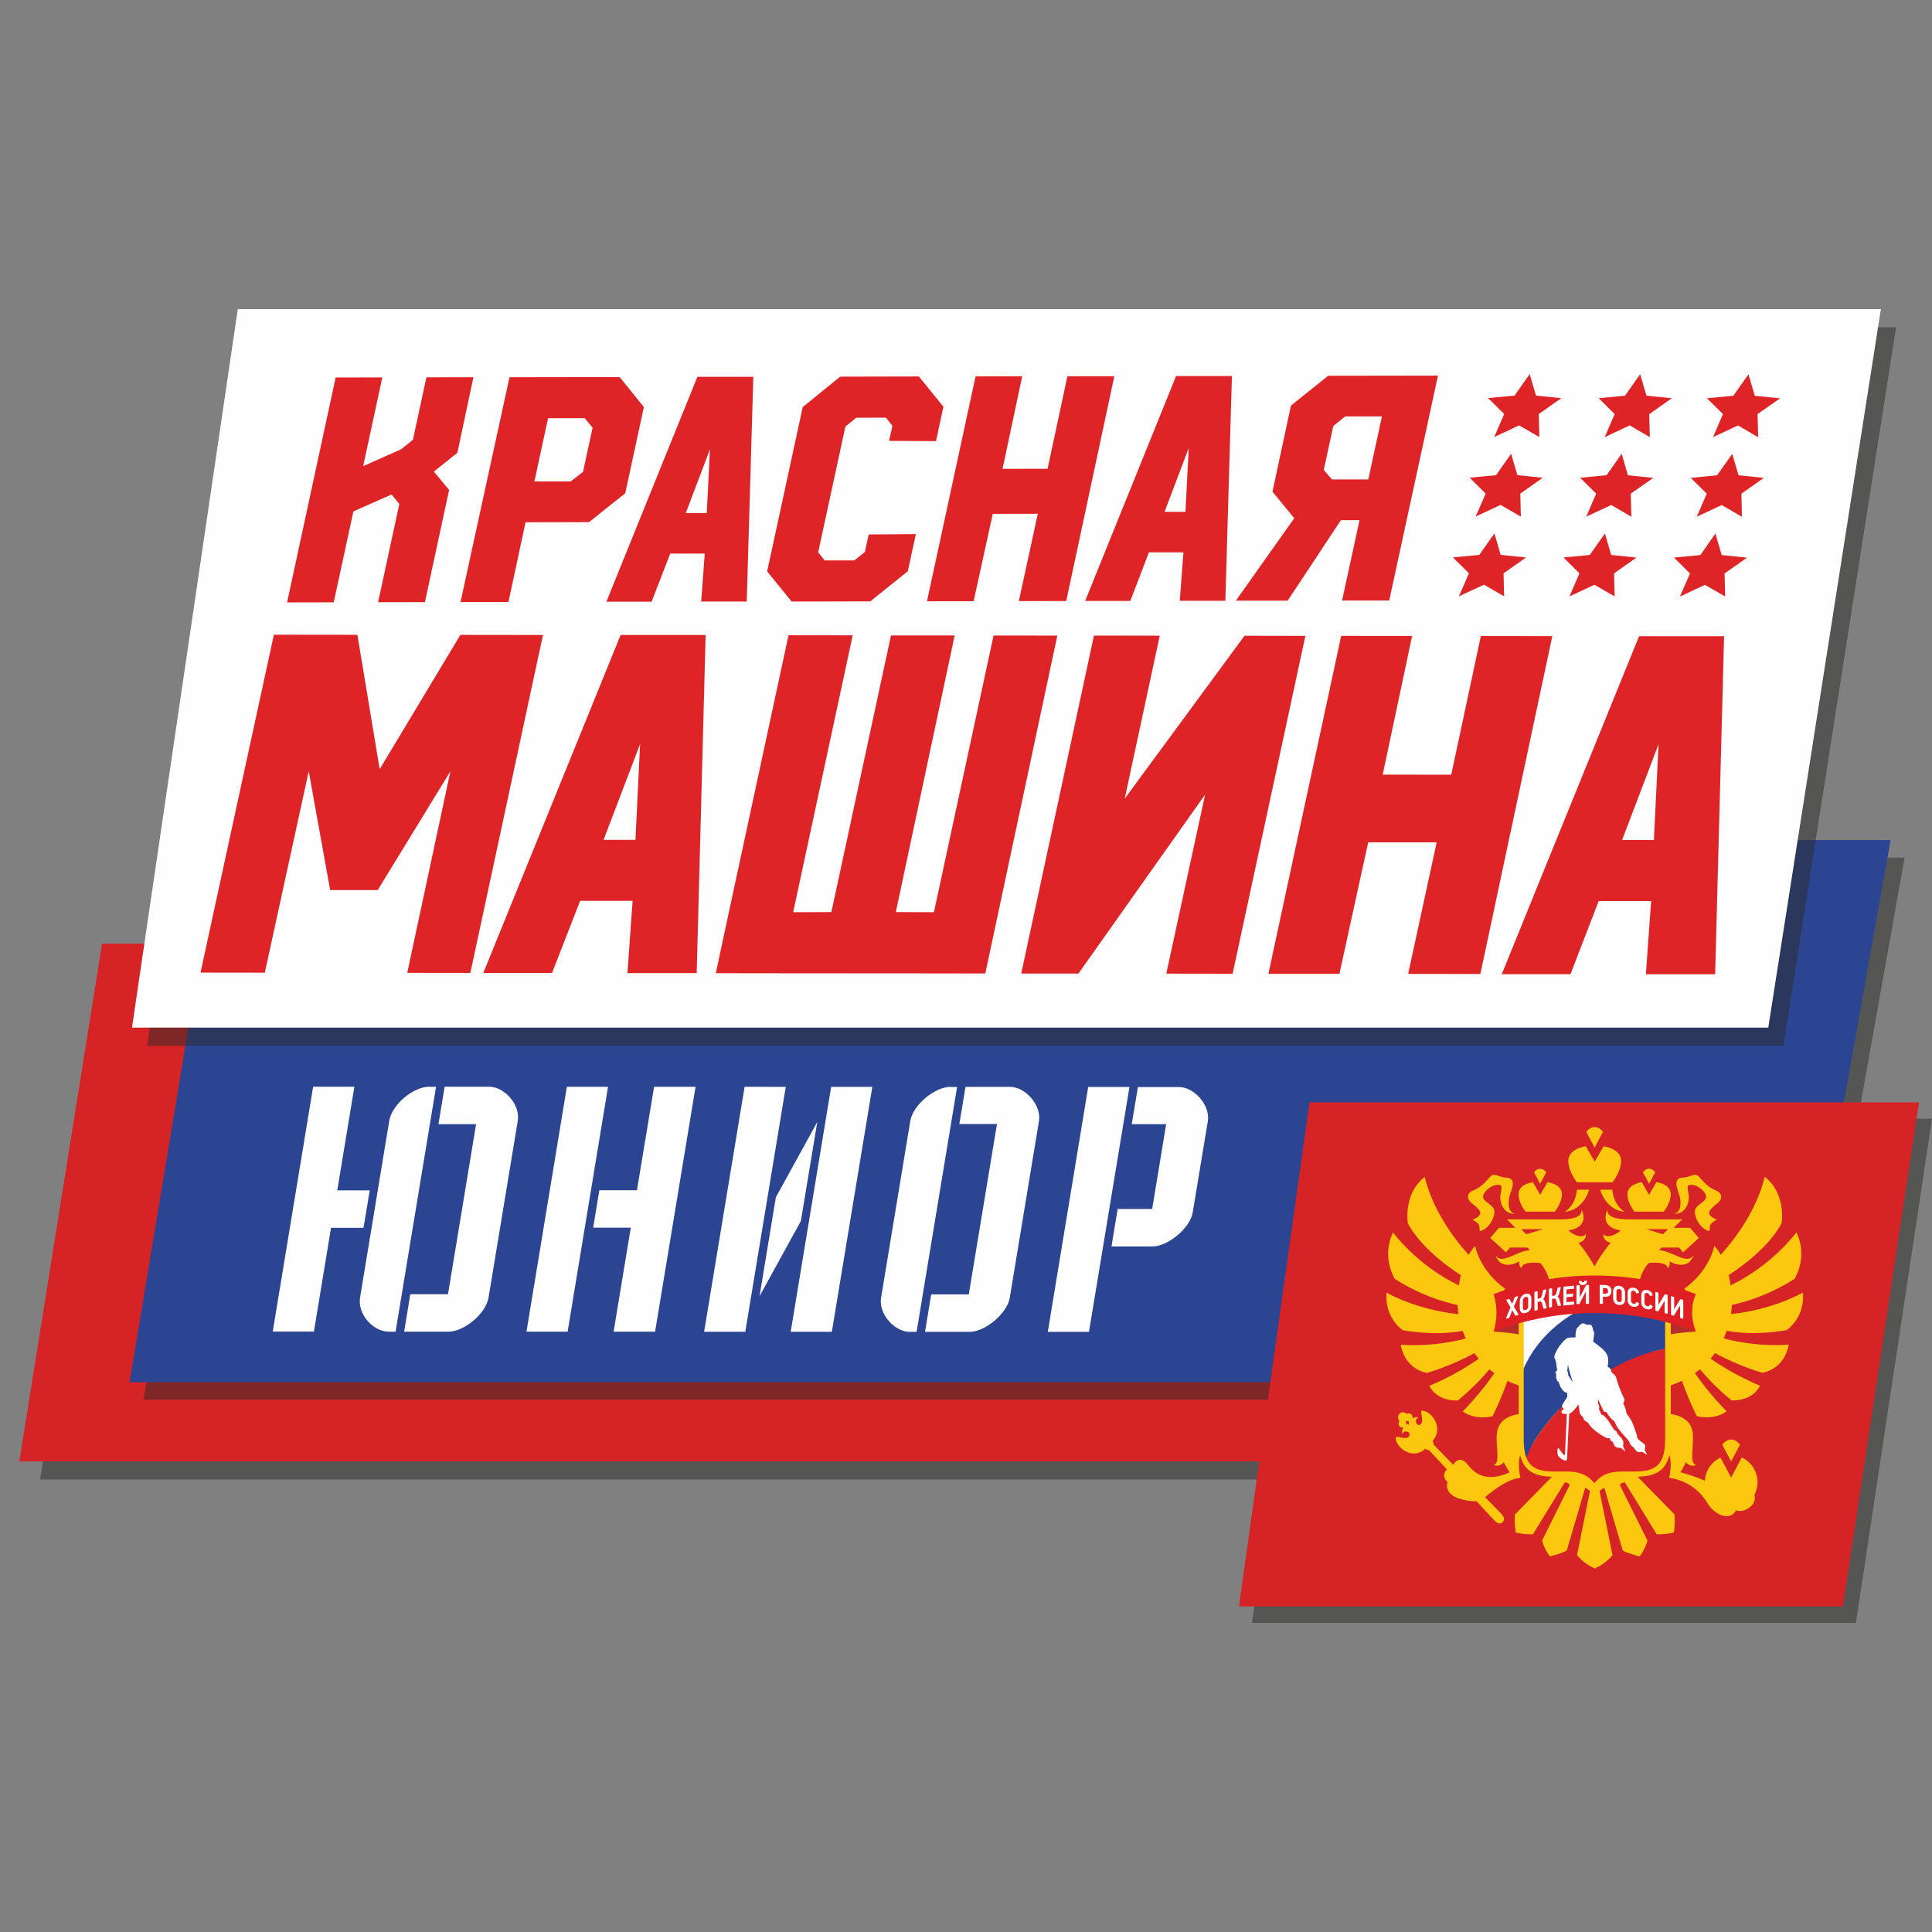 <svg width="100" height="100" viewBox="0 0 100 100" fill="none" xmlns="http://www.w3.org/2000/svg">
<rect x="0" y="0" width="100" height="100" fill="#808080" stroke="none"/>
<g clip-path="url(#clip0_136_1110)">
<path opacity="0.5" d="M83.066 76.579H2.074L6.331 49.937L6.357 49.775H87.619L83.066 76.579Z" fill="#2B2A29"/>
<path d="M81.992 75.643H1L5.257 49.002L5.278 48.84H86.545L81.992 75.643Z" fill="#D52326"/>
<path opacity="0.5" d="M93.577 72.449H7.43L12.088 44.391H98.58L93.577 72.449Z" fill="#2B2A29"/>
<path d="M92.855 71.545H6.707L11.365 43.482H97.858L92.855 71.545Z" fill="#2C4592"/>
<path opacity="0.5" d="M96.063 84H64.805L68.454 57.907H100.001L96.063 84Z" fill="#2B2A29"/>
<path d="M95.387 83.15H64.129L67.779 57.058H99.329L95.387 83.15Z" fill="#D52326"/>
<path d="M84.127 75.796C84.127 75.796 84.127 75.787 84.127 75.782L82.551 76.754C82.551 76.754 83.01 76.601 82.551 77.123C82.525 76.862 81.539 76.29 81.041 75.782H80.954V75.796L78.421 78.382C78.365 78.787 78.452 79.322 78.452 79.322C78.452 79.322 78.849 79.43 79.347 79.412L80.993 76.727C80.993 76.727 81.316 76.758 81.22 76.92L79.819 79.736C79.893 80.114 80.216 80.559 80.216 80.559C80.216 80.559 80.679 80.46 81.093 80.262L82.054 76.997L82.298 77.168L81.626 80.496C81.626 80.496 81.975 80.941 82.543 81.184C82.543 81.184 82.543 81.184 82.547 81.184C83.115 80.941 83.464 80.496 83.464 80.496L82.791 77.168L83.036 76.997L83.996 80.262C84.407 80.46 84.874 80.559 84.874 80.559C84.874 80.559 85.197 80.114 85.271 79.736L83.87 76.92C83.778 76.758 84.101 76.727 84.101 76.727L85.747 79.412C86.24 79.43 86.638 79.322 86.638 79.322C86.638 79.322 86.725 78.787 86.668 78.382L84.136 75.796H84.127Z" fill="#FBC80F"/>
<path d="M86.012 64.573H86.907L87.117 64.821L87.929 64.079L87.483 63.552H86.632L87.064 63.116H84.423C84.017 63.116 83.139 63.107 83.205 62.612C82.908 63.211 83.279 63.611 83.877 63.678C83.72 63.894 83.122 64.146 82.987 63.858C82.96 64.268 83.367 64.322 83.367 64.322C83.367 64.322 82.886 64.888 82.533 65.549C82.179 64.888 81.699 64.322 81.699 64.322C81.699 64.322 82.109 64.272 82.083 63.858C81.948 64.151 81.35 63.894 81.188 63.678C81.79 63.615 82.157 63.211 81.86 62.612C81.926 63.107 81.048 63.116 80.642 63.116H78.001L78.433 63.552H77.582L77.137 64.079L77.949 64.821L78.158 64.573H79.053C79.079 64.6 79.106 64.623 79.127 64.645C79.149 64.668 79.167 64.686 79.189 64.704C78.499 64.753 77.704 65.5 77.416 64.965C77.591 65.617 78.246 65.527 78.647 65.284C78.647 65.284 78.582 65.487 78.743 65.644C78.769 65.248 79.726 65.374 79.726 65.374C80.232 65.95 80.411 66.818 80.092 67.573L80.664 67.218C80.686 67.398 80.708 67.654 80.695 67.92H80.874C80.882 67.713 80.874 67.479 80.843 67.227L81.096 66.854C81.201 67.25 81.232 67.627 81.232 67.92H81.673C81.659 67.573 81.612 67.187 81.59 67.038L81.812 66.755C81.812 66.755 81.974 67.304 82.004 67.92H82.428C82.393 67.547 82.332 67.205 82.297 67.016L82.533 66.971L82.768 67.016C82.734 67.2 82.672 67.542 82.637 67.92H83.061C83.096 67.304 83.253 66.755 83.253 66.755L83.476 67.038C83.454 67.187 83.406 67.573 83.393 67.92H83.829C83.829 67.623 83.86 67.25 83.965 66.854L84.218 67.227C84.187 67.484 84.178 67.713 84.187 67.92H84.366C84.353 67.654 84.371 67.398 84.397 67.218L84.969 67.573C84.65 66.818 84.829 65.95 85.335 65.374C85.335 65.374 86.291 65.248 86.318 65.644C86.479 65.491 86.414 65.284 86.414 65.284C86.815 65.527 87.47 65.617 87.645 64.965C87.357 65.5 86.562 64.753 85.872 64.704C85.89 64.686 85.912 64.663 85.933 64.645C85.955 64.623 85.981 64.6 86.008 64.573M79.001 63.885L78.735 63.62H79.87L79.001 63.885ZM85.204 63.62H86.34L86.073 63.885L85.204 63.62Z" fill="#FBC80F"/>
<path d="M92.47 68.851C92.47 68.851 93.444 68.212 93.317 66.899C93.317 66.899 91.859 67.772 89.598 68.019L89.646 67.542C91.519 67.137 92.889 66.188 92.889 66.188C92.889 66.188 93.605 65.064 92.981 63.786C92.981 63.786 91.776 65.464 89.576 66.53L89.567 66.49C89.545 66.31 89.515 66.148 89.475 65.995C89.576 65.936 91.462 64.753 92.217 63.309C92.217 63.309 92.475 61.803 91.344 60.912C90.934 62.554 89.969 63.939 89.07 64.947C88.891 64.641 88.733 64.488 88.733 64.488C88.559 65.23 88.061 66.067 87.175 66.706C87.389 66.957 87.528 67.272 87.568 67.627C87.664 68.563 87.009 69.008 86.101 69.107C85.909 69.13 85.725 69.499 85.551 69.458C85.551 69.458 85.686 71.896 85.765 71.887C86.179 71.838 86.878 71.572 87.057 71.469C87.384 72.427 87.83 73.304 87.83 73.304C87.83 73.304 88.69 73.538 89.371 73.052C89.371 73.052 88.441 72.121 87.729 71.069L87.996 70.875C88.725 71.766 89.62 72.481 89.62 72.481C89.62 72.481 90.654 72.58 91.104 71.725C91.104 71.725 89.79 71.208 88.541 70.322L88.768 70.034C90.008 70.718 91.217 71.055 91.217 71.055C91.217 71.055 92.339 70.92 92.584 69.598C92.584 69.598 90.977 69.751 89.218 69.274L89.379 68.882C90.868 69.166 92.47 68.847 92.47 68.847" fill="#FBC80F"/>
<path d="M86.644 62.833C87.326 62.833 87.465 62.136 87.4 61.803C87.374 61.681 87.352 61.569 87.352 61.479C87.352 61.429 87.356 61.38 87.391 61.358C87.5 61.286 87.78 61.313 88.059 61.546C88.229 61.69 88.365 61.893 88.286 62.041C88.234 62.14 88.142 62.212 88.041 62.284C87.928 62.37 87.81 62.459 87.749 62.59C87.649 62.81 87.867 63.517 88.439 63.719C88.535 63.75 88.452 63.503 88.548 63.364C88.662 63.202 88.932 63.139 88.81 63.103C88.727 63.08 88.487 62.954 88.461 62.801C88.439 62.657 88.662 62.468 88.819 62.343L88.884 62.289C89.067 62.136 89.098 62.005 89.089 61.92C89.081 61.843 89.037 61.731 88.862 61.641C88.849 61.636 88.836 61.627 88.823 61.623C88.823 61.623 88.788 61.605 88.666 61.546C88.4 61.42 88.194 61.196 88.033 61.011C87.998 60.975 87.972 60.939 87.941 60.908C87.801 60.755 87.657 60.809 87.505 60.863C87.409 60.899 87.304 60.939 87.168 60.948C87.142 60.948 86.994 60.966 86.994 60.966C86.937 60.98 86.889 61.002 86.85 61.043C86.789 61.106 86.758 61.205 86.771 61.326C86.789 61.47 86.845 61.632 86.906 61.807C87.029 62.163 87.05 62.747 86.649 62.833" fill="#FBC80F"/>
<path d="M76.2 62.289L76.261 62.343C76.418 62.468 76.641 62.657 76.619 62.801C76.597 62.954 76.353 63.08 76.27 63.103C76.143 63.139 76.418 63.202 76.528 63.364C76.624 63.503 76.541 63.75 76.637 63.719C77.204 63.517 77.427 62.81 77.326 62.59C77.265 62.455 77.147 62.37 77.034 62.284C76.933 62.208 76.838 62.136 76.785 62.041C76.711 61.897 76.842 61.69 77.012 61.546C77.291 61.313 77.567 61.286 77.68 61.358C77.715 61.38 77.719 61.429 77.719 61.479C77.719 61.569 77.698 61.681 77.671 61.803C77.602 62.136 77.746 62.833 78.422 62.833C78.021 62.747 78.042 62.163 78.165 61.807C78.226 61.632 78.287 61.465 78.3 61.326C78.313 61.205 78.287 61.11 78.221 61.043C78.186 61.002 78.134 60.984 78.077 60.971C78.077 60.971 77.933 60.953 77.907 60.948C77.772 60.939 77.663 60.899 77.567 60.863C77.414 60.809 77.27 60.755 77.13 60.908C77.104 60.939 77.069 60.971 77.038 61.011C76.877 61.191 76.672 61.42 76.405 61.546C76.283 61.605 76.252 61.618 76.252 61.618C76.252 61.618 76.226 61.632 76.209 61.636C76.034 61.726 75.99 61.834 75.982 61.915C75.973 62.001 76.004 62.131 76.187 62.284" fill="#FBC80F"/>
<path d="M82.249 61.578H81.624C81.559 62.136 81.345 62.491 81 62.716C81.603 62.685 82.083 62.163 82.253 61.578" fill="#FBC80F"/>
<path d="M83.452 61.578H82.828C82.994 62.163 83.479 62.685 84.081 62.716C83.732 62.491 83.518 62.136 83.452 61.578Z" fill="#FBC80F"/>
<path d="M82.529 61.196H83.463C83.573 61.052 83.909 60.575 83.909 60.098C83.909 59.9 83.826 59.734 83.651 59.59C83.568 59.523 83.372 59.397 83.005 59.329L82.542 60.125L82.079 59.329C81.713 59.392 81.516 59.518 81.433 59.59C81.259 59.729 81.176 59.896 81.176 60.098C81.176 60.571 81.508 61.052 81.621 61.196H82.534H82.529Z" fill="#FBC80F"/>
<path d="M82.97 58.587C82.97 58.587 82.804 58.335 82.538 58.335C82.271 58.335 82.106 58.587 82.106 58.587L82.538 59.401L82.97 58.587Z" fill="#FBC80F"/>
<path d="M85.348 62.716H86.116C86.208 62.594 86.478 62.203 86.478 61.816C86.478 61.654 86.409 61.515 86.269 61.398C86.199 61.34 86.037 61.236 85.736 61.187L85.356 61.843L84.977 61.187C84.675 61.24 84.514 61.344 84.444 61.398C84.304 61.515 84.234 61.65 84.234 61.816C84.234 62.208 84.509 62.599 84.597 62.716H85.348Z" fill="#FBC80F"/>
<path d="M85.672 60.679C85.672 60.679 85.554 60.494 85.358 60.494C85.161 60.494 85.039 60.679 85.039 60.679L85.358 61.272L85.672 60.679Z" fill="#FBC80F"/>
<path d="M80.035 60.679C80.035 60.679 79.918 60.494 79.717 60.494C79.516 60.494 79.402 60.679 79.402 60.679L79.717 61.272L80.035 60.679Z" fill="#FBC80F"/>
<path d="M79.711 62.716H80.479C80.571 62.594 80.846 62.203 80.846 61.816C80.846 61.65 80.776 61.515 80.632 61.398C80.562 61.34 80.401 61.24 80.099 61.187L79.72 61.843L79.34 61.187C79.039 61.24 78.877 61.344 78.807 61.398C78.663 61.515 78.598 61.65 78.598 61.816C78.598 62.208 78.873 62.599 78.964 62.716H79.715H79.711Z" fill="#FBC80F"/>
<path d="M72.611 68.851C72.611 68.851 74.213 69.171 75.702 68.887L75.864 69.279C74.104 69.755 72.498 69.603 72.498 69.603C72.742 70.925 73.864 71.06 73.864 71.06C73.864 71.06 75.073 70.718 76.313 70.039L76.54 70.327C75.292 71.213 73.978 71.73 73.978 71.73C74.427 72.585 75.462 72.486 75.462 72.486C75.462 72.486 76.357 71.77 77.086 70.88L77.348 71.073C76.636 72.126 75.711 73.057 75.711 73.057C76.392 73.538 77.252 73.309 77.252 73.309C77.252 73.309 77.697 72.432 78.025 71.474C78.208 71.577 78.906 71.843 79.321 71.892C79.395 71.901 79.535 69.463 79.535 69.463C79.36 69.504 79.177 69.135 78.985 69.112C78.077 69.013 77.422 68.564 77.518 67.632C77.557 67.277 77.697 66.962 77.911 66.71C77.025 66.072 76.527 65.235 76.352 64.493C76.352 64.493 76.195 64.646 76.016 64.952C75.117 63.944 74.152 62.559 73.742 60.917C72.611 61.808 72.869 63.314 72.869 63.314C73.624 64.758 75.51 65.941 75.61 66C75.571 66.153 75.545 66.319 75.519 66.495L75.51 66.535C73.314 65.469 72.105 63.791 72.105 63.791C71.48 65.069 72.196 66.193 72.196 66.193C72.196 66.193 73.567 67.147 75.44 67.547L75.488 68.024C73.231 67.776 71.769 66.904 71.769 66.904C71.646 68.217 72.615 68.856 72.615 68.856" fill="#FBC80F"/>
<path d="M76.861 77.504C77.062 77.325 77.944 76.564 78.695 76.492C78.38 75.035 79.079 74.491 79.646 75.157C79.843 75.391 79.93 75.642 79.965 75.858L80.655 75.872L80.703 72.957L79.254 72.935C79.302 73.07 79.315 73.155 79.315 73.155C78.136 73.115 77.651 73.497 77.512 74.005C77.512 74.005 77.507 74.028 77.503 74.041C77.503 74.059 77.499 74.073 77.494 74.086C77.49 74.118 77.481 74.149 77.477 74.185C77.477 74.194 77.477 74.203 77.477 74.212C77.411 74.837 77.673 75.755 77.315 75.809C77.481 75.921 77.708 75.854 77.835 75.678C77.931 75.881 78.062 76.092 78.14 76.209C77.861 76.34 77.455 76.452 77.18 76.448C76.743 76.448 76.372 76.317 75.984 75.827C75.739 75.525 75.473 75.417 75.22 75.818C74.652 75.237 74.211 74.783 74.211 74.783C74.211 74.716 74.194 74.644 74.146 74.59C74.739 73.947 74.133 73.038 73.613 73.016C73.43 73.007 73.801 73.645 73.469 73.753C73.312 73.803 73.177 73.497 73.412 73.357C73.124 73.303 72.792 73.582 72.976 73.767C72.797 73.582 72.522 73.92 72.574 74.221C72.714 73.978 73.006 74.118 72.958 74.284C72.853 74.626 72.234 74.239 72.242 74.428C72.264 74.963 73.137 75.588 73.77 74.986C73.818 75.031 73.888 75.053 73.958 75.053C73.958 75.053 74.364 75.494 74.901 76.065H74.897C74.744 76.169 74.643 76.475 74.923 76.699C74.783 77.194 75.163 77.675 76.433 77.711C76.935 78.256 77.324 78.674 77.355 78.701C77.485 78.836 77.586 78.867 77.643 78.858C77.691 78.849 77.739 78.827 77.774 78.786C77.813 78.746 77.839 78.696 77.848 78.647C77.861 78.588 77.822 78.472 77.699 78.346C77.677 78.323 77.333 77.972 76.87 77.496" fill="#FBC80F"/>
<path d="M90.148 75.449L89.939 75.845L89.603 76.479L89.267 75.845L89.053 75.449C88.599 75.651 88.28 76.106 88.245 76.641C87.944 76.501 87.285 76.281 86.979 76.2C86.979 76.2 87.114 75.993 87.263 75.683C87.394 75.858 87.621 75.926 87.782 75.813C87.424 75.764 87.682 74.842 87.621 74.216C87.621 74.207 87.621 74.198 87.621 74.189C87.616 74.153 87.612 74.122 87.608 74.091C87.608 74.073 87.599 74.059 87.595 74.046C87.595 74.032 87.595 74.019 87.586 74.005C87.446 73.501 86.966 73.115 85.783 73.155C85.783 73.155 85.796 73.07 85.844 72.935L84.394 72.957L84.443 75.872L85.128 75.858C85.163 75.642 85.246 75.391 85.447 75.157C86.014 74.491 86.713 75.035 86.398 76.492C87.638 76.672 88.197 77.5 88.38 77.806C88.721 78.391 89.546 78.782 89.86 78.17C90.197 78.337 90.965 77.959 90.812 77.374C90.812 77.374 90.812 77.374 90.812 77.37C90.908 77.176 90.969 76.96 90.969 76.726C90.969 76.151 90.633 75.66 90.157 75.444" fill="#FBC80F"/>
<path d="M90.061 74.78C90.061 74.78 89.887 74.51 89.603 74.51C89.319 74.51 89.144 74.78 89.144 74.78L89.603 75.643L90.061 74.78Z" fill="#FBC80F"/>
<path d="M72.799 73.178C72.895 73.282 72.891 73.448 72.791 73.547C72.69 73.646 72.529 73.646 72.433 73.538C72.337 73.434 72.341 73.268 72.441 73.169C72.542 73.07 72.703 73.075 72.799 73.178Z" fill="#FBC80F"/>
<path d="M72.733 73.538C72.812 73.619 72.808 73.749 72.729 73.83C72.65 73.911 72.524 73.906 72.445 73.826C72.371 73.745 72.371 73.614 72.454 73.533C72.533 73.452 72.659 73.457 72.738 73.538" fill="#FBC80F"/>
<path d="M73.06 73.218C73.135 73.299 73.135 73.43 73.052 73.511C72.973 73.592 72.846 73.587 72.768 73.506C72.689 73.425 72.694 73.295 72.772 73.214C72.851 73.133 72.977 73.137 73.056 73.218" fill="#FBC80F"/>
<path d="M86.206 69.809C83.277 70.322 79.941 73.007 78.977 75.512C79.3 76.128 79.933 76.236 80.601 76.236H81.234C81.631 76.236 81.928 76.34 82.124 76.551C82.185 76.587 82.242 76.632 82.299 76.682C82.321 76.704 82.343 76.722 82.36 76.745C82.369 76.754 82.373 76.758 82.377 76.763C82.404 76.794 82.43 76.826 82.456 76.862C82.517 76.799 82.583 76.745 82.657 76.7C82.718 76.659 82.779 76.628 82.844 76.601C83.041 76.358 83.355 76.232 83.779 76.232H84.412C85.219 76.232 85.975 76.07 86.197 75.04C86.197 74.972 86.202 74.9 86.202 74.824V69.8L86.206 69.809Z" fill="#DE2427"/>
<path d="M81.741 67.065C80.379 67.556 79.257 68.451 78.742 69.751V74.366C78.742 74.869 78.825 75.243 78.969 75.513C79.925 73.03 83.204 70.376 86.111 69.827C86.142 69.823 86.172 69.814 86.199 69.809V67.169C86.046 67.133 85.893 67.097 85.74 67.065H81.737H81.741Z" fill="#2C4592"/>
<path d="M78.746 71.118C79.523 69.084 81.326 67.735 83.492 67.069H80.165C79.689 67.15 79.218 67.245 78.746 67.357V71.122V71.118Z" fill="#FEFEFE"/>
<path d="M86.449 68.415V69.067C86.777 69.008 87.244 68.95 87.776 68.927L86.964 68.505C86.964 68.505 86.598 68.428 86.449 68.41" fill="#B62C2A"/>
<path d="M78.632 68.415V69.067C78.304 69.008 77.837 68.95 77.305 68.927L78.117 68.505C78.117 68.505 78.483 68.428 78.632 68.41" fill="#B62C2A"/>
<path d="M86.477 66.679H78.606V74.559C78.606 76.115 79.339 76.435 80.439 76.435H81.138C81.814 76.435 82.273 76.691 82.495 77.204L82.543 77.312L82.591 77.204C82.814 76.696 83.268 76.435 83.949 76.435H84.647C85.748 76.435 86.481 76.115 86.481 74.559V66.679H86.477ZM86.184 74.546C86.184 75.9 85.604 76.165 84.6 76.165H83.91C83.355 76.165 82.923 76.327 82.631 76.651L82.526 76.763L82.421 76.651C82.129 76.331 81.696 76.165 81.142 76.165H80.452C79.448 76.165 78.867 75.9 78.867 74.546V66.967H86.189V74.546H86.184Z" fill="#FBC80F"/>
<path fill-rule="evenodd" clip-rule="evenodd" d="M80.465 70.299C80.535 70.362 80.57 70.753 80.6 70.942C80.6 70.942 80.491 70.969 80.513 71.037C80.517 71.059 80.552 71.145 80.556 71.172C80.556 71.203 80.535 71.252 80.539 71.261C80.552 71.343 80.583 71.433 80.618 71.491C80.639 71.531 80.679 71.522 80.683 71.545C80.836 72.094 81.12 72.094 81.12 72.094V72.31C81.006 72.472 80.801 72.777 80.858 72.836C80.901 72.881 80.932 72.899 80.928 72.935C80.928 72.944 80.901 72.98 80.845 73.016C80.814 73.038 80.814 73.142 80.871 73.164C80.923 73.182 81.01 73.191 81.098 73.187L81.006 75.26C81.006 75.287 80.989 75.346 80.941 75.301C80.879 75.242 80.805 75.148 80.722 75.022C80.653 74.914 80.626 74.963 80.618 75.022C80.605 75.121 80.613 75.256 80.639 75.323C80.67 75.413 80.818 75.535 80.976 75.593C81.106 75.642 81.111 75.557 81.12 75.31C81.12 75.197 81.176 74.095 81.224 73.164C81.242 73.16 81.259 73.155 81.277 73.146C81.425 73.074 81.591 72.863 81.696 72.692C81.744 72.831 81.74 73.142 81.801 73.214C81.884 73.317 81.919 73.281 81.993 73.488C82.01 73.537 82.185 73.6 82.259 73.731C82.425 74.019 82.997 74.361 83.176 74.437C83.237 74.46 83.307 74.397 83.337 74.482C83.381 74.608 83.398 74.594 83.455 74.617C83.516 74.639 83.516 74.81 83.612 74.882C83.717 74.959 83.822 74.918 83.914 74.959C84.001 74.999 84.106 75.134 84.123 75.125C84.141 75.112 84.067 74.995 84.023 74.887C84.005 74.846 84.01 74.792 84.023 74.747C84.071 74.464 83.757 74.311 83.713 74.185C83.639 73.978 83.604 74.095 83.538 73.996C83.364 73.731 83.219 73.443 83.006 73.272C82.958 73.232 82.901 73.236 82.888 73.218C82.857 73.178 82.862 73.101 82.77 72.966C82.748 72.935 82.805 72.818 82.761 72.746C82.739 72.705 82.718 72.674 82.713 72.584C82.709 72.323 82.739 72.485 82.796 72.606C82.875 72.773 82.984 73.02 83.04 73.07C83.071 73.101 83.128 73.056 83.154 73.101C83.302 73.344 83.455 73.493 83.547 73.555C83.586 73.587 83.608 73.713 83.735 73.902C83.997 74.289 84.276 74.473 84.35 74.675C84.429 74.887 84.503 74.837 84.573 74.945C84.643 75.053 84.739 75.157 84.817 75.166C84.896 75.175 84.927 75.139 84.988 75.148C85.058 75.161 85.237 75.305 85.25 75.296C85.263 75.287 85.127 75.08 85.132 75.031C85.14 74.954 85.18 74.873 85.153 74.81C85.11 74.703 84.97 74.666 84.804 74.5C84.721 74.415 84.743 74.338 84.717 74.262C84.617 73.996 84.542 73.659 84.32 73.335C84.241 73.223 84.184 73.191 84.176 73.097C84.154 72.872 84.045 72.728 84.031 72.656C84.018 72.588 84.11 72.485 84.08 72.422C83.988 72.224 83.805 71.86 83.647 71.288C83.608 71.154 83.39 71.059 83.39 70.938C83.39 70.825 83.211 70.749 83.211 70.735C83.263 70.456 83.237 70.308 83.215 70.213C83.163 69.98 82.888 69.75 82.46 69.44C82.477 69.318 82.534 69.017 82.508 68.936C82.499 68.905 82.469 68.896 82.464 68.864C82.451 68.752 82.403 68.63 82.373 68.599C82.329 68.549 82.298 68.572 82.22 68.572C82.167 68.572 82.097 68.563 82.063 68.536C81.962 68.468 81.836 68.477 81.692 68.68C81.67 68.711 81.63 68.72 81.613 68.761C81.591 68.828 81.565 68.909 81.556 69.008C81.539 69.152 81.556 69.179 81.547 69.224C81.382 69.219 81.163 69.224 81.098 69.269C80.653 69.606 80.391 70.222 80.46 70.285M81.124 70.965C81.124 70.848 81.163 70.627 81.163 70.627C81.172 70.834 81.412 71.554 81.412 71.554C81.412 71.554 81.203 71.23 81.181 71.199C81.159 71.163 81.168 71.046 81.159 71.028C81.146 71.005 81.124 70.996 81.124 70.969V70.965Z" fill="#FEFEFE"/>
<path d="M87.778 68.927C84.438 67.641 80.644 67.641 77.305 68.927C77.645 67.843 77.305 66.984 77.305 66.984C80.644 65.698 84.438 65.698 87.778 66.984C87.778 66.984 87.341 67.776 87.778 68.927Z" fill="#E01F25"/>
<path d="M78.359 67.632C78.428 67.465 78.503 67.299 78.573 67.132C78.573 67.123 78.573 67.11 78.568 67.101C78.559 67.096 78.551 67.092 78.542 67.092C78.503 67.105 78.459 67.119 78.42 67.128C78.411 67.128 78.407 67.137 78.402 67.146C78.359 67.258 78.311 67.371 78.267 67.488L78.136 67.245C78.136 67.245 78.114 67.227 78.106 67.231C78.066 67.245 78.027 67.258 77.988 67.272C77.979 67.272 77.975 67.281 77.97 67.29C77.97 67.294 77.97 67.308 77.97 67.312C78.04 67.429 78.11 67.551 78.184 67.668C78.106 67.852 78.031 68.032 77.957 68.212C77.957 68.221 77.957 68.234 77.957 68.243C77.961 68.248 77.97 68.252 77.979 68.252C77.979 68.252 77.983 68.252 77.988 68.252C78.027 68.239 78.066 68.225 78.106 68.212C78.114 68.212 78.119 68.203 78.123 68.198C78.175 68.072 78.223 67.942 78.276 67.816C78.324 67.906 78.376 67.996 78.424 68.086C78.428 68.095 78.442 68.104 78.455 68.099C78.494 68.086 78.533 68.077 78.577 68.063C78.586 68.063 78.59 68.054 78.594 68.05C78.594 68.041 78.594 68.032 78.594 68.027C78.516 67.897 78.442 67.762 78.363 67.636" fill="#FEFEFE"/>
<path d="M79.192 67.007C79.166 66.984 79.131 66.966 79.092 66.962C79.053 66.953 79.009 66.962 78.961 66.971C78.904 66.984 78.861 67.007 78.826 67.034C78.791 67.061 78.76 67.092 78.734 67.128C78.712 67.164 78.695 67.2 78.681 67.241C78.668 67.277 78.664 67.313 78.664 67.349V67.717C78.664 67.762 78.668 67.798 78.681 67.834C78.69 67.87 78.712 67.902 78.738 67.924C78.764 67.947 78.795 67.965 78.834 67.974C78.847 67.974 78.861 67.974 78.874 67.974C78.9 67.974 78.935 67.969 78.97 67.96C79.013 67.947 79.053 67.933 79.088 67.911C79.123 67.888 79.153 67.857 79.179 67.825C79.205 67.794 79.227 67.758 79.24 67.717C79.258 67.677 79.262 67.632 79.262 67.587V67.2C79.262 67.164 79.258 67.128 79.245 67.097C79.232 67.061 79.214 67.034 79.188 67.011M79.101 67.232V67.627C79.101 67.627 79.101 67.668 79.088 67.69C79.079 67.713 79.07 67.726 79.057 67.744C79.044 67.762 79.031 67.771 79.013 67.785C78.996 67.794 78.978 67.803 78.961 67.807C78.935 67.812 78.913 67.816 78.895 67.807C78.878 67.807 78.865 67.798 78.856 67.789C78.847 67.78 78.839 67.767 78.834 67.749C78.834 67.731 78.826 67.708 78.826 67.686V67.322C78.826 67.322 78.826 67.286 78.83 67.268C78.83 67.25 78.843 67.232 78.852 67.214C78.865 67.196 78.878 67.178 78.895 67.164C78.917 67.146 78.939 67.137 78.965 67.128C78.978 67.128 78.996 67.124 79.005 67.124C79.013 67.124 79.022 67.124 79.031 67.124C79.048 67.128 79.061 67.137 79.07 67.151C79.079 67.16 79.088 67.173 79.092 67.187C79.092 67.205 79.101 67.218 79.101 67.227V67.232Z" fill="#FEFEFE"/>
<path d="M79.92 67.281C79.92 67.281 79.889 67.249 79.871 67.24C79.889 67.227 79.898 67.209 79.911 67.191C79.933 67.155 79.95 67.11 79.963 67.061L80.037 66.777C80.037 66.777 80.037 66.759 80.033 66.75C80.024 66.746 80.016 66.741 80.007 66.741C79.972 66.75 79.937 66.755 79.898 66.764C79.889 66.764 79.88 66.773 79.876 66.782L79.802 67.065C79.793 67.092 79.78 67.119 79.771 67.137C79.762 67.155 79.749 67.168 79.736 67.177C79.723 67.186 79.71 67.195 79.697 67.2C79.684 67.204 79.671 67.209 79.658 67.213C79.636 67.218 79.614 67.222 79.588 67.231V66.863C79.588 66.863 79.588 66.845 79.579 66.84C79.575 66.836 79.566 66.836 79.557 66.836C79.518 66.845 79.483 66.854 79.444 66.863C79.431 66.863 79.422 66.876 79.422 66.89V67.812C79.422 67.812 79.422 67.83 79.431 67.834C79.431 67.834 79.439 67.839 79.448 67.839H79.452C79.492 67.83 79.527 67.821 79.566 67.816C79.579 67.816 79.588 67.798 79.588 67.789V67.389C79.614 67.384 79.644 67.375 79.675 67.371C79.692 67.371 79.706 67.366 79.723 67.366C79.736 67.366 79.745 67.366 79.758 67.375C79.767 67.375 79.78 67.389 79.789 67.402C79.797 67.416 79.81 67.438 79.815 67.461L79.889 67.722C79.889 67.722 79.906 67.744 79.92 67.74C79.959 67.731 79.998 67.726 80.037 67.717C80.042 67.717 80.05 67.708 80.055 67.704C80.055 67.699 80.059 67.69 80.055 67.681L79.976 67.402C79.963 67.357 79.946 67.317 79.924 67.285" fill="#FEFEFE"/>
<path d="M80.67 67.159C80.67 67.159 80.639 67.123 80.617 67.114C80.63 67.101 80.643 67.083 80.656 67.065C80.678 67.029 80.696 66.988 80.709 66.939L80.783 66.66C80.783 66.66 80.783 66.642 80.779 66.633C80.779 66.629 80.766 66.624 80.757 66.624C80.722 66.629 80.683 66.633 80.648 66.638C80.635 66.638 80.63 66.647 80.626 66.656L80.552 66.93C80.543 66.961 80.534 66.984 80.521 67.002C80.512 67.02 80.499 67.033 80.486 67.042C80.473 67.051 80.46 67.06 80.447 67.06C80.429 67.065 80.416 67.069 80.408 67.069C80.386 67.069 80.36 67.078 80.338 67.078V66.71C80.338 66.71 80.338 66.696 80.329 66.687C80.325 66.683 80.316 66.678 80.307 66.683C80.268 66.687 80.229 66.696 80.194 66.701C80.181 66.701 80.172 66.714 80.172 66.728V67.65C80.172 67.65 80.172 67.668 80.181 67.672C80.181 67.677 80.194 67.677 80.198 67.677C80.237 67.668 80.277 67.663 80.312 67.654C80.325 67.654 80.333 67.641 80.333 67.627V67.231L80.416 67.218C80.416 67.218 80.442 67.218 80.456 67.218H80.46C80.46 67.218 80.482 67.218 80.495 67.227C80.504 67.227 80.517 67.24 80.525 67.254C80.534 67.267 80.543 67.29 80.552 67.312L80.626 67.582C80.626 67.582 80.643 67.6 80.652 67.6C80.691 67.596 80.731 67.591 80.77 67.582C80.779 67.582 80.787 67.578 80.792 67.569C80.792 67.564 80.796 67.555 80.792 67.546L80.713 67.263C80.7 67.213 80.683 67.177 80.661 67.146" fill="#FEFEFE"/>
<path d="M81.45 66.548C81.28 66.562 81.11 66.58 80.944 66.598C80.931 66.598 80.922 66.611 80.922 66.625V67.547C80.922 67.547 80.922 67.56 80.931 67.569C80.935 67.569 80.939 67.574 80.948 67.574C81.114 67.556 81.284 67.538 81.454 67.524C81.468 67.524 81.476 67.511 81.476 67.497V67.389C81.476 67.389 81.476 67.376 81.468 67.371C81.468 67.367 81.454 67.362 81.45 67.367C81.328 67.376 81.206 67.385 81.083 67.398V67.142C81.188 67.128 81.293 67.119 81.398 67.11C81.411 67.11 81.424 67.097 81.424 67.083V66.984C81.424 66.984 81.424 66.966 81.415 66.966C81.411 66.962 81.402 66.957 81.393 66.957C81.293 66.966 81.188 66.975 81.083 66.989V66.742C81.206 66.728 81.332 66.719 81.454 66.706C81.468 66.706 81.476 66.692 81.476 66.679V66.575C81.476 66.575 81.476 66.562 81.468 66.553C81.468 66.553 81.454 66.544 81.45 66.548Z" fill="#FEFEFE"/>
<path d="M82.231 66.507C82.191 66.507 82.156 66.507 82.117 66.507C82.108 66.507 82.1 66.512 82.095 66.521C82.021 66.665 81.942 66.809 81.868 66.957C81.833 67.02 81.803 67.088 81.768 67.151V66.548C81.768 66.548 81.768 66.534 81.759 66.53C81.755 66.525 81.751 66.521 81.737 66.521C81.698 66.521 81.663 66.521 81.624 66.525C81.611 66.525 81.598 66.539 81.598 66.552V67.475C81.598 67.475 81.598 67.488 81.606 67.493C81.606 67.497 81.62 67.501 81.624 67.501C81.659 67.501 81.698 67.501 81.733 67.497C81.742 67.497 81.751 67.493 81.755 67.484C81.833 67.331 81.912 67.178 81.991 67.025L82.078 66.854V67.457C82.078 67.457 82.078 67.47 82.087 67.475C82.091 67.479 82.1 67.484 82.104 67.484H82.222C82.222 67.484 82.248 67.466 82.248 67.452C82.248 67.146 82.248 66.836 82.248 66.53C82.248 66.521 82.248 66.516 82.239 66.512C82.239 66.507 82.226 66.507 82.222 66.503" fill="#FEFEFE"/>
<path d="M81.766 66.458C81.766 66.458 81.806 66.494 81.832 66.503C81.854 66.512 81.884 66.516 81.915 66.516H81.932C81.972 66.516 82.002 66.507 82.028 66.494C82.055 66.481 82.076 66.463 82.094 66.445C82.111 66.427 82.124 66.404 82.133 66.382C82.137 66.359 82.146 66.341 82.146 66.319C82.146 66.31 82.146 66.305 82.137 66.296C82.133 66.292 82.124 66.287 82.116 66.287C82.085 66.287 82.054 66.287 82.024 66.287C82.011 66.287 81.998 66.301 81.998 66.314C81.998 66.319 81.998 66.323 81.998 66.332C81.998 66.337 81.989 66.346 81.985 66.35C81.98 66.355 81.972 66.364 81.963 66.368C81.954 66.368 81.945 66.373 81.928 66.377C81.919 66.377 81.91 66.377 81.906 66.373C81.897 66.373 81.893 66.364 81.884 66.359C81.88 66.355 81.876 66.346 81.871 66.341C81.871 66.337 81.871 66.328 81.867 66.323C81.867 66.31 81.854 66.296 81.841 66.301C81.81 66.301 81.775 66.301 81.745 66.305C81.731 66.305 81.723 66.319 81.723 66.332C81.723 66.355 81.723 66.377 81.736 66.395C81.745 66.418 81.758 66.44 81.775 66.454" fill="#FEFEFE"/>
<path d="M83.102 66.517C83.01 66.517 82.919 66.512 82.827 66.508C82.823 66.508 82.814 66.508 82.809 66.517C82.805 66.521 82.801 66.53 82.801 66.535V67.457C82.801 67.457 82.809 67.484 82.827 67.484C82.866 67.484 82.901 67.484 82.941 67.484C82.941 67.484 82.954 67.484 82.958 67.475C82.962 67.475 82.967 67.461 82.967 67.457V67.115C83.01 67.115 83.058 67.115 83.102 67.12C83.154 67.12 83.202 67.12 83.242 67.102C83.281 67.088 83.312 67.066 83.333 67.039C83.36 67.012 83.377 66.98 83.39 66.944C83.399 66.908 83.408 66.872 83.408 66.836C83.408 66.733 83.381 66.656 83.325 66.602C83.272 66.548 83.198 66.521 83.102 66.517ZM82.967 66.67C83.01 66.67 83.054 66.67 83.093 66.674C83.146 66.674 83.181 66.692 83.202 66.715C83.224 66.742 83.233 66.778 83.233 66.827C83.233 66.845 83.233 66.863 83.224 66.886C83.224 66.904 83.216 66.917 83.202 66.926C83.189 66.94 83.176 66.949 83.163 66.953C83.146 66.958 83.128 66.962 83.106 66.962H83.098C83.054 66.962 83.01 66.962 82.967 66.958V66.665V66.67Z" fill="#FEFEFE"/>
<path d="M84.037 66.674C84.011 66.642 83.981 66.615 83.941 66.593C83.902 66.57 83.858 66.557 83.806 66.552C83.749 66.548 83.701 66.552 83.666 66.566C83.627 66.579 83.597 66.602 83.57 66.633C83.544 66.66 83.527 66.692 83.514 66.728C83.505 66.764 83.496 66.795 83.496 66.831V67.2C83.496 67.241 83.505 67.281 83.514 67.322C83.527 67.362 83.544 67.398 83.57 67.43C83.592 67.461 83.627 67.488 83.666 67.51C83.706 67.533 83.749 67.542 83.806 67.546C83.819 67.546 83.832 67.546 83.845 67.546C83.876 67.546 83.902 67.546 83.928 67.537C83.968 67.528 83.998 67.51 84.029 67.484C84.055 67.461 84.077 67.43 84.094 67.394C84.107 67.358 84.116 67.317 84.116 67.272V66.885C84.116 66.849 84.107 66.809 84.094 66.777C84.081 66.741 84.064 66.705 84.037 66.674ZM83.941 66.876V67.272C83.941 67.272 83.941 67.313 83.928 67.331C83.92 67.349 83.911 67.358 83.902 67.371C83.889 67.38 83.876 67.389 83.863 67.394C83.845 67.394 83.828 67.398 83.81 67.394C83.784 67.394 83.762 67.385 83.745 67.376C83.728 67.367 83.71 67.353 83.701 67.34C83.688 67.322 83.68 67.304 83.675 67.286C83.671 67.263 83.666 67.241 83.666 67.218V66.854C83.666 66.854 83.666 66.822 83.671 66.804C83.671 66.786 83.68 66.773 83.692 66.759C83.701 66.746 83.714 66.737 83.732 66.728C83.745 66.723 83.762 66.719 83.78 66.719C83.784 66.719 83.793 66.719 83.802 66.719C83.832 66.719 83.854 66.728 83.871 66.741C83.889 66.755 83.906 66.768 83.915 66.782C83.928 66.8 83.933 66.813 83.937 66.831C83.937 66.849 83.941 66.863 83.946 66.876H83.941Z" fill="#FEFEFE"/>
<path d="M84.43 66.872C84.43 66.872 84.443 66.845 84.456 66.831C84.464 66.822 84.478 66.813 84.495 66.809C84.512 66.804 84.53 66.804 84.552 66.809C84.587 66.813 84.617 66.827 84.639 66.849C84.661 66.872 84.678 66.894 84.683 66.926C84.683 66.939 84.7 66.948 84.713 66.944C84.748 66.935 84.787 66.926 84.822 66.921C84.831 66.921 84.835 66.917 84.84 66.908C84.84 66.903 84.84 66.894 84.84 66.885C84.822 66.822 84.787 66.768 84.735 66.728C84.687 66.687 84.626 66.66 84.556 66.651C84.508 66.647 84.464 66.647 84.43 66.656C84.39 66.665 84.355 66.683 84.329 66.705C84.303 66.728 84.281 66.759 84.268 66.795C84.255 66.831 84.246 66.867 84.246 66.912V67.299C84.246 67.344 84.255 67.385 84.268 67.421C84.281 67.461 84.303 67.493 84.329 67.524C84.355 67.551 84.386 67.578 84.425 67.6C84.46 67.618 84.504 67.632 84.547 67.641C84.569 67.641 84.587 67.641 84.608 67.641C84.656 67.641 84.696 67.632 84.731 67.614C84.783 67.587 84.822 67.542 84.84 67.479C84.84 67.466 84.84 67.452 84.827 67.448L84.718 67.394C84.718 67.394 84.7 67.394 84.696 67.394C84.687 67.394 84.683 67.403 84.683 67.412C84.674 67.439 84.661 67.457 84.643 67.47C84.621 67.484 84.591 67.488 84.56 67.484C84.539 67.484 84.517 67.475 84.499 67.461C84.478 67.452 84.464 67.439 84.456 67.425C84.443 67.412 84.434 67.394 84.43 67.376C84.425 67.358 84.421 67.34 84.421 67.322V66.93C84.421 66.93 84.421 66.894 84.43 66.876" fill="#FEFEFE"/>
<path d="M85.132 66.984C85.132 66.984 85.145 66.957 85.158 66.948C85.167 66.939 85.184 66.93 85.198 66.925C85.215 66.921 85.233 66.921 85.254 66.925C85.294 66.934 85.32 66.948 85.342 66.97C85.364 66.993 85.381 67.02 85.385 67.051C85.385 67.065 85.403 67.074 85.416 67.074L85.521 67.056C85.521 67.056 85.538 67.051 85.538 67.042C85.538 67.038 85.538 67.029 85.538 67.02C85.521 66.957 85.486 66.898 85.438 66.858C85.39 66.813 85.329 66.786 85.259 66.772C85.211 66.763 85.167 66.763 85.132 66.772C85.093 66.781 85.058 66.795 85.036 66.817C85.01 66.84 84.988 66.871 84.975 66.907C84.962 66.943 84.953 66.979 84.953 67.024V67.411C84.953 67.456 84.962 67.496 84.975 67.537C84.992 67.578 85.01 67.614 85.036 67.641C85.058 67.672 85.093 67.699 85.128 67.721C85.167 67.744 85.206 67.757 85.25 67.766C85.276 67.771 85.302 67.775 85.329 67.775C85.368 67.775 85.403 67.766 85.433 67.757C85.486 67.735 85.525 67.69 85.543 67.627C85.543 67.614 85.543 67.6 85.529 67.596C85.495 67.578 85.46 67.555 85.425 67.532C85.416 67.532 85.407 67.532 85.403 67.532C85.394 67.532 85.39 67.541 85.385 67.55C85.377 67.578 85.364 67.596 85.346 67.605C85.324 67.618 85.298 67.618 85.263 67.609C85.241 67.609 85.219 67.596 85.202 67.587C85.184 67.573 85.167 67.559 85.158 67.546C85.145 67.528 85.136 67.514 85.128 67.496C85.123 67.479 85.119 67.456 85.119 67.438V67.047C85.119 67.047 85.119 67.011 85.128 66.997" fill="#FEFEFE"/>
<path d="M86.186 66.993C86.186 66.993 86.164 66.993 86.16 67.006C86.086 67.128 86.011 67.249 85.937 67.375L85.841 67.542V66.93C85.841 66.93 85.832 66.907 85.824 66.903C85.784 66.894 85.749 66.885 85.71 66.876C85.701 66.876 85.693 66.876 85.688 66.876C85.68 66.88 85.68 66.889 85.68 66.898V67.82C85.68 67.82 85.688 67.843 85.701 67.847C85.736 67.856 85.771 67.865 85.811 67.874C85.824 67.874 85.832 67.874 85.841 67.861C85.92 67.731 85.998 67.6 86.073 67.474L86.16 67.33V67.942C86.16 67.942 86.169 67.965 86.177 67.969C86.217 67.978 86.252 67.992 86.291 68.001H86.295C86.3 68.001 86.308 68.001 86.313 67.996C86.317 67.992 86.321 67.983 86.321 67.974V67.051C86.321 67.051 86.313 67.029 86.3 67.024C86.265 67.015 86.225 67.006 86.191 66.993" fill="#FEFEFE"/>
<path d="M87.108 67.281C87.073 67.267 87.038 67.254 86.999 67.245C86.986 67.245 86.977 67.245 86.968 67.254C86.894 67.371 86.824 67.488 86.75 67.609L86.654 67.766V67.15C86.654 67.15 86.645 67.128 86.636 67.123L86.527 67.092C86.527 67.092 86.51 67.092 86.505 67.096C86.497 67.096 86.492 67.11 86.492 67.119V68.041C86.492 68.041 86.501 68.063 86.51 68.068C86.545 68.077 86.579 68.09 86.614 68.099C86.627 68.099 86.636 68.099 86.645 68.086C86.719 67.96 86.798 67.838 86.876 67.713L86.959 67.573V68.189C86.959 68.189 86.968 68.212 86.977 68.216C87.016 68.23 87.051 68.243 87.09 68.257C87.09 68.257 87.095 68.257 87.099 68.257C87.103 68.257 87.108 68.257 87.117 68.252C87.121 68.248 87.125 68.239 87.125 68.23V67.308C87.125 67.308 87.117 67.285 87.108 67.281Z" fill="#FEFEFE"/>
<path d="M56.325 56.261L54.234 68.936H56.365L58.46 56.261H56.325Z" fill="#FEFEFE"/>
<path d="M59.631 62.576H57.85L57.531 64.515H59.662C60.443 64.515 61.6 63.575 61.735 62.752L62.517 58.033C62.652 57.21 61.81 56.266 61.028 56.266H58.898L58.579 58.186H60.36L59.636 62.581L59.631 62.576Z" fill="#FEFEFE"/>
<path d="M49.19 56.257C48.391 56.257 47.256 57.183 47.116 58.025L45.605 67.169C45.466 68.01 46.295 68.937 47.094 68.937H47.443L49.539 56.261H49.19V56.257Z" fill="#FEFEFE"/>
<path d="M50.145 66.998H48.198L47.879 68.937H50.193C50.974 68.937 52.131 67.996 52.266 67.169L53.777 58.025C53.912 57.201 53.07 56.257 52.288 56.257H49.974L49.656 58.178H51.603L50.145 66.993V66.998Z" fill="#FEFEFE"/>
<path d="M43.056 68.932L45.152 56.257H43.021L40.926 68.932H43.056Z" fill="#FEFEFE"/>
<path d="M41.452 63.202L42.303 58.074L40.159 61.969L39.312 67.097L41.452 63.202Z" fill="#FEFEFE"/>
<path d="M36.445 68.932H38.576L40.671 56.257L38.541 56.252L36.445 68.932Z" fill="#FEFEFE"/>
<path d="M29.341 56.252L27.25 68.927H29.38L31.472 56.252H29.341Z" fill="#FEFEFE"/>
<path d="M33.855 56.252L32.969 61.605H31.022L30.703 63.543H32.65L31.76 68.927H33.907L36.003 56.252H33.855Z" fill="#FEFEFE"/>
<path d="M22.221 56.248C21.405 56.248 20.287 57.157 20.147 58.016L18.637 67.16C18.497 68.019 19.309 68.928 20.126 68.928H20.475L22.57 56.252H22.221V56.248Z" fill="#FEFEFE"/>
<path d="M23.184 66.989H21.237L20.918 68.928H23.214C24.013 68.928 25.148 68.001 25.288 67.16L26.799 58.016C26.938 57.175 26.109 56.248 25.31 56.248H23.014L22.695 58.187H24.642L23.188 66.989H23.184Z" fill="#FEFEFE"/>
<path d="M17.457 61.614L18.343 56.248H16.208L14.117 68.923H16.248L17.134 63.553H18.815L19.138 61.614H17.457Z" fill="#FEFEFE"/>
<path opacity="0.5" d="M92.311 54.13H7.613L13.092 16.94H98.139L92.311 54.13Z" fill="#2B2A29"/>
<path d="M91.526 53.189H6.832L12.307 16H97.354L91.526 53.189Z" fill="#FEFEFE"/>
<path d="M21.993 31.167L19.57 31.172L20.67 26.084L20.268 25.594L18.291 26.471L17.274 31.176L14.859 31.181L17.374 19.54L19.788 19.535L18.797 24.128L20.762 23.255L21.373 22.765L22.071 19.531L24.503 19.526L23.674 23.435L22.456 24.411L23.246 25.36L21.993 31.167Z" fill="#DE2427"/>
<path d="M32.07 19.513L33.327 21.069L32.362 25.531L30.489 27.024L27.202 27.033L26.316 31.162H23.836L26.372 19.526L32.065 19.517L32.07 19.513ZM27.66 24.919H29.538L30.179 24.42L30.673 22.14L30.271 21.649H28.367L27.66 24.919Z" fill="#DE2427"/>
<path d="M38.992 19.499L38.651 31.135H36.294L36.477 28.652H34.691L33.727 31.144H31.387L36.097 19.503H38.987L38.992 19.499ZM35.499 26.556H36.582L36.748 23.255L35.495 26.556H35.499Z" fill="#DE2427"/>
<path d="M47.561 19.486L48.831 21.052L48.447 22.833L46.02 22.819L46.19 22.037L45.854 21.618L44.317 21.623L43.758 22.077L42.348 28.59L42.684 29.009H44.217L44.767 28.568L44.963 27.664L47.404 27.646L46.989 29.566L45.046 31.127L40.973 31.136L39.707 29.575L41.549 21.07L43.488 19.495L47.561 19.486Z" fill="#DE2427"/>
<path d="M57.677 19.473L55.188 31.109L52.735 31.113L53.717 26.593L51.386 26.597L50.395 31.118L47.98 31.122L50.495 19.482L52.909 19.477L51.892 24.267L54.223 24.263L55.249 19.477L57.677 19.473Z" fill="#DE2427"/>
<path d="M63.764 19.459L63.424 31.095H61.066L61.254 28.59H59.468L58.504 31.104H56.168L60.874 19.463H63.769L63.764 19.459ZM60.276 26.494H61.359L61.529 23.192L60.276 26.494Z" fill="#DE2427"/>
<path d="M74.429 19.441L71.906 31.082H69.465L70.369 26.926H69.404L66.649 31.091H63.969L66.99 26.823L65.863 25.451L66.82 20.993L68.745 19.45L74.429 19.441ZM71.534 21.551H69.631L69.011 22.05L68.518 24.326L68.946 24.817H70.823L71.53 21.546L71.534 21.551Z" fill="#DE2427"/>
<path d="M28.104 32.867L24.345 50.359L21.079 50.355L23.314 39.92L19.551 46.069H17.089L15.98 39.92L13.706 50.346L10.379 50.342L14.177 32.853L18.499 32.858L19.652 39.812L23.829 32.862L28.104 32.867Z" fill="#DE2427"/>
<path d="M36.523 32.876L36.061 50.369H32.477L32.743 46.626H30.027L28.574 50.36H25.016L32.123 32.867H36.523V32.876ZM31.245 43.469H32.891L33.131 38.512L31.241 43.469H31.245Z" fill="#DE2427"/>
<path d="M64.415 32.907L67.567 32.912L63.8 50.4L60.368 50.395L62.377 41.125L55.819 50.391H52.859L56.623 32.898L60.028 32.903L58.216 41.337L64.415 32.907Z" fill="#DE2427"/>
<path d="M80.347 32.926L76.623 50.414L72.886 50.409L74.362 43.599H70.817L69.328 50.405H65.652L69.42 32.912L73.091 32.917L71.568 40.095L75.117 40.1L76.649 32.921L80.347 32.926Z" fill="#DE2427"/>
<path d="M89.238 32.935L88.776 50.428H85.191L85.462 46.64H82.747L81.288 50.423H77.731L84.838 32.931H89.238V32.935ZM83.965 43.478H85.606L85.846 38.522L83.96 43.478H83.965Z" fill="#DE2427"/>
<path d="M54.727 32.899L51.427 32.894L48.34 47.216L46.367 47.211L49.414 32.89H46.118L43.032 47.211L41.054 47.216L44.136 32.885L40.814 32.881L37.727 47.211L37.051 50.373L40.722 50.378H42.106L45.843 50.382H47.262L50.999 50.387L54.727 32.899Z" fill="#DE2427"/>
<path d="M79.175 19.364L79.503 20.475L80.812 20.61L79.647 21.429L79.677 22.621L78.629 22.018L77.342 22.621L77.857 21.429L77.027 20.606L78.394 20.475L79.175 19.364Z" fill="#DE2427"/>
<path d="M84.894 19.369L85.221 20.48L86.531 20.615L85.365 21.434L85.396 22.626L84.352 22.018L83.06 22.626L83.575 21.434L82.75 20.611L84.112 20.48L84.894 19.369Z" fill="#DE2427"/>
<path d="M90.499 19.373L90.827 20.484L92.137 20.619L90.971 21.433L91.001 22.63L89.958 22.022L88.666 22.625L89.181 21.433L88.352 20.614L89.718 20.484L90.499 19.373Z" fill="#DE2427"/>
<path d="M78.214 23.484L78.541 24.595L79.851 24.73L78.69 25.549L78.72 26.741L77.672 26.134L76.38 26.736L76.9 25.549L76.07 24.726L77.437 24.595L78.214 23.484Z" fill="#DE2427"/>
<path d="M83.937 23.489L84.26 24.6L85.574 24.735L84.409 25.549L84.439 26.746L83.396 26.139L82.103 26.741L82.618 25.549L81.789 24.731L83.156 24.596L83.937 23.489Z" fill="#DE2427"/>
<path d="M89.659 23.493L89.987 24.6L91.296 24.735L90.135 25.553L90.161 26.75L89.118 26.142L87.826 26.745L88.341 25.553L87.516 24.735L88.878 24.6L89.659 23.493Z" fill="#DE2427"/>
<path d="M77.351 27.609L77.674 28.72L78.988 28.855L77.823 29.674L77.853 30.866L76.81 30.263L75.513 30.866L76.033 29.674L75.203 28.851L76.57 28.72L77.351 27.609Z" fill="#DE2427"/>
<path d="M83.069 27.613L83.397 28.724L84.706 28.859L83.545 29.678L83.571 30.87L82.528 30.267L81.236 30.87L81.751 29.678L80.926 28.855L82.288 28.724L83.069 27.613Z" fill="#DE2427"/>
<path d="M88.788 27.618L89.115 28.729L90.425 28.864L89.264 29.683L89.294 30.875L88.247 30.272L86.954 30.875L87.474 29.683L86.644 28.86L88.011 28.729L88.788 27.618Z" fill="#DE2427"/>
</g>
<defs>
<clipPath id="clip0_136_1110">
<rect width="99" height="68" fill="white" transform="translate(1 16)"/>
</clipPath>
</defs>
</svg>
